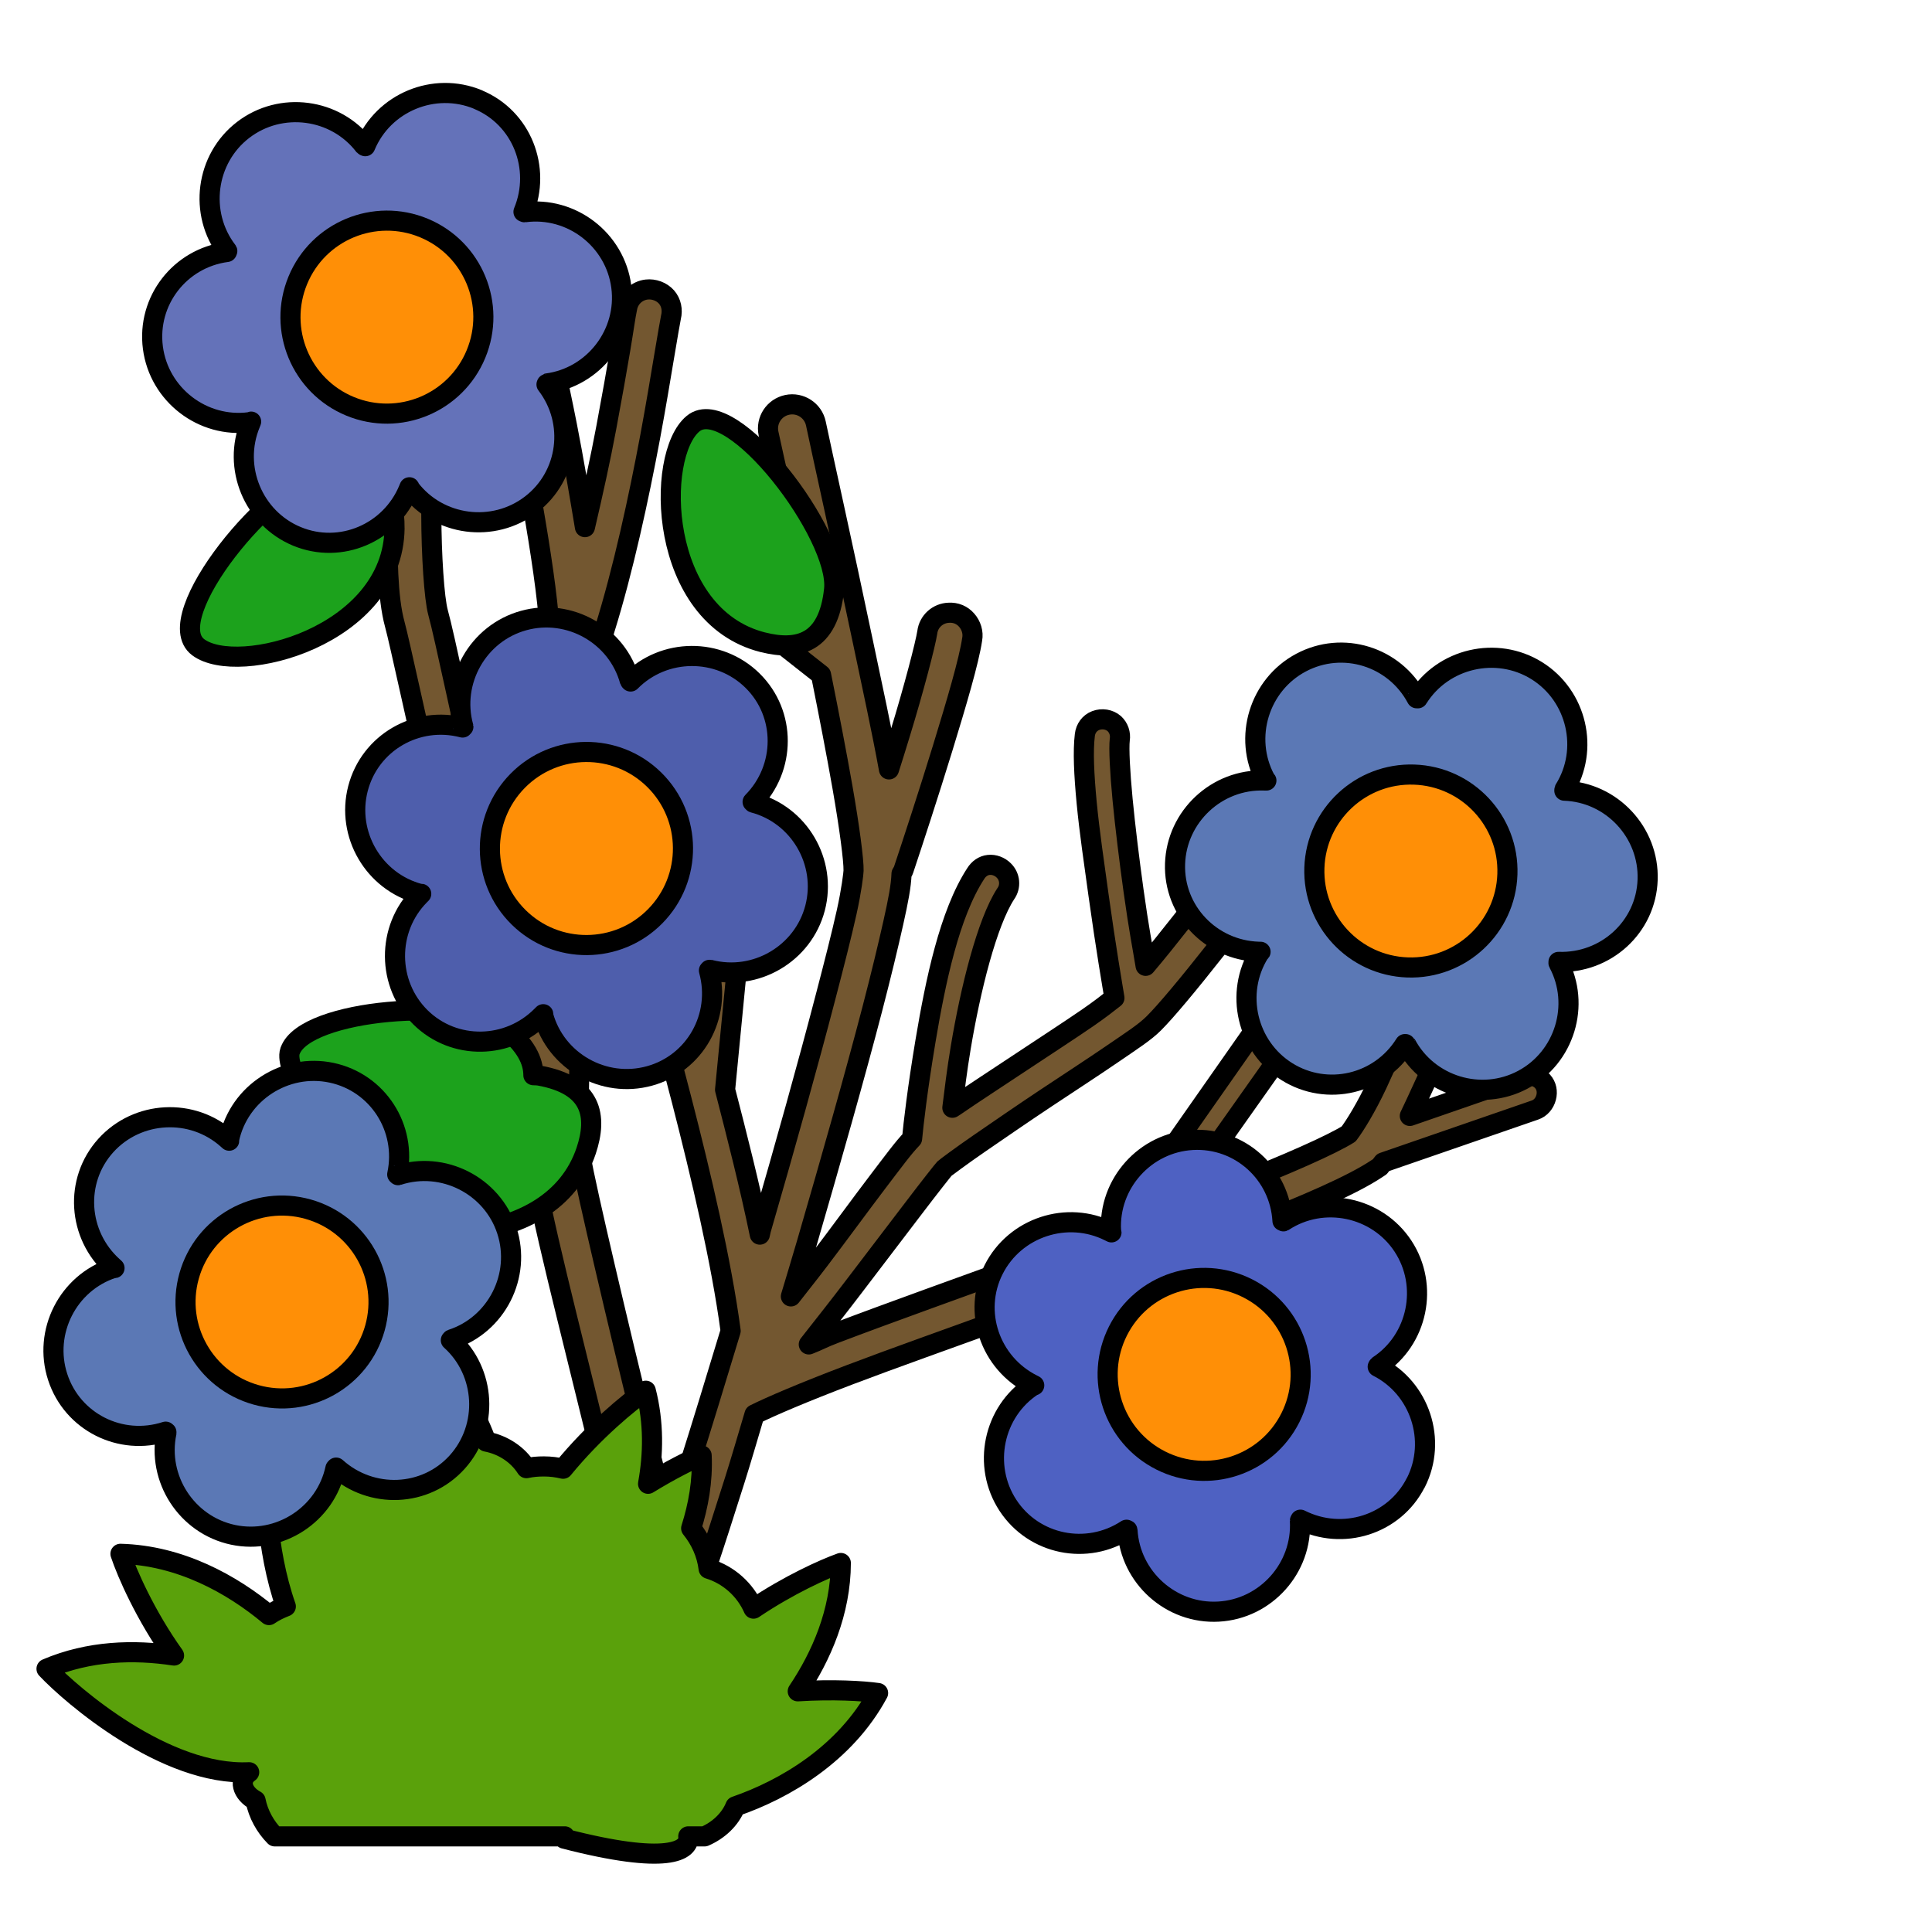 <?xml version="1.0" encoding="UTF-8" standalone="no"?>
<svg xmlns:dc="http://purl.org/dc/elements/1.1/" xmlns:cc="http://creativecommons.org/ns#" xmlns:rdf="http://www.w3.org/1999/02/22-rdf-syntax-ns#" xmlns:svg="http://www.w3.org/2000/svg" xmlns="http://www.w3.org/2000/svg" viewBox="0 0 48 48" height="100%" width="100%" version="1.0" >
<defs />
<path style="fill:#735730;fill-rule:evenodd;stroke:#000000;stroke-width:0.500;stroke-linecap:round;stroke-linejoin:round;" d="m 12.676,5.320 c -0.084,-0.023 -0.172,-0.026 -0.262,-0.009 -0.282,0.053 -0.487,0.298 -0.488,0.584 -0.003,0.136 0.027,0.200 0.043,0.300 0.015,0.099 0.039,0.207 0.066,0.349 0.053,0.282 0.133,0.665 0.223,1.098 0.180,0.866 0.418,1.978 0.648,3.147 0.230,1.169 0.445,2.381 0.592,3.420 0.147,1.039 0.216,1.940 0.170,2.315 -0.136,1.104 -0.273,3.793 -0.373,6.381 -0.031,0.832 -0.057,1.541 -0.078,2.285 -0.414,-1.588 -0.813,-3.243 -1.159,-4.751 -0.586,-2.554 -1.007,-4.615 -1.175,-5.222 -0.096,-0.351 -0.165,-1.429 -0.167,-2.415 -6.15e-4,-0.493 0.009,-0.972 0.008,-1.367 -8.95e-4,-0.394 0.015,-0.663 -0.029,-0.920 -0.022,-0.150 -0.114,-0.290 -0.239,-0.378 -0.125,-0.087 -0.272,-0.115 -0.421,-0.085 -0.146,0.028 -0.272,0.116 -0.354,0.240 -0.082,0.124 -0.115,0.274 -0.084,0.420 5.39e-4,0.004 0.032,0.337 0.033,0.721 0.001,0.384 -0.007,0.864 -0.006,1.366 0.002,1.004 -0.004,2.025 0.185,2.714 0.119,0.433 0.585,2.609 1.174,5.174 0.589,2.564 1.327,5.584 2.058,7.954 0.020,0.139 0.111,0.241 0.216,0.327 0.025,0.138 0.025,0.234 0.065,0.425 0.081,0.393 0.183,0.881 0.314,1.449 0.261,1.135 0.617,2.546 0.955,3.925 0.674,2.758 1.344,5.401 1.344,5.401 l 1.118,0.100 c 0.269,-0.568 0.666,-1.806 1.204,-3.501 0.148,-0.468 0.323,-1.067 0.489,-1.626 0.399,-0.199 1.213,-0.548 2.366,-0.986 1.085,-0.412 2.475,-0.904 3.838,-1.398 0.433,0.159 0.945,0.202 1.539,0.232 0.774,0.039 1.655,0.031 2.539,0.001 0.884,-0.029 1.761,-0.081 2.493,-0.067 0.731,0.013 1.331,0.100 1.545,0.202 0.196,0.119 0.454,0.072 0.591,-0.111 0.137,-0.184 0.106,-0.444 -0.065,-0.597 -0.039,-0.037 -0.085,-0.067 -0.135,-0.088 -0.497,-0.236 -1.139,-0.277 -1.912,-0.291 -0.772,-0.014 -1.671,0.026 -2.552,0.055 -0.823,0.027 -1.623,0.052 -2.315,0.027 1.523,-0.554 3.034,-1.106 4.311,-1.609 1.469,-0.578 2.606,-1.067 3.221,-1.477 l 0.071,-0.047 0.041,-0.052 c 0.013,-0.017 0.028,-0.035 0.041,-0.053 l 3.772,-1.303 c 0.141,-0.047 0.240,-0.169 0.278,-0.312 0.038,-0.144 0.01,-0.291 -0.089,-0.402 -0.123,-0.133 -0.315,-0.178 -0.485,-0.113 l -2.812,0.973 c 0.054,-0.114 0.101,-0.214 0.159,-0.337 0.302,-0.645 0.629,-1.383 0.913,-2.093 0.567,-1.419 1.019,-2.702 1.019,-2.702 0.059,-0.157 0.052,-0.328 -0.029,-0.468 -0.027,-0.046 -0.071,-0.091 -0.112,-0.130 -0.137,-0.128 -0.334,-0.166 -0.515,-0.118 -0.181,0.047 -0.322,0.175 -0.378,0.354 0,0 -0.438,1.266 -0.995,2.662 -0.278,0.697 -0.584,1.426 -0.872,2.040 -0.273,0.582 -0.557,1.040 -0.711,1.241 -0.431,0.270 -1.522,0.752 -2.925,1.305 -0.449,0.177 -0.969,0.375 -1.469,0.565 l 3.312,-4.688 c 0.121,-0.158 0.120,-0.379 -4.32e-4,-0.538 -0.087,-0.115 -0.233,-0.187 -0.378,-0.182 -0.145,0.004 -0.270,0.084 -0.349,0.206 l -4.034,5.759 c -0.672,0.249 -1.354,0.491 -2.043,0.743 -1.753,0.638 -3.489,1.256 -4.886,1.787 -0.306,0.116 -0.372,0.167 -0.639,0.271 0.364,-0.463 0.739,-0.936 1.119,-1.436 0.530,-0.698 1.052,-1.379 1.463,-1.920 0.411,-0.541 0.760,-0.983 0.788,-1.011 0.017,-0.017 0.414,-0.316 0.882,-0.637 0.467,-0.321 1.050,-0.723 1.641,-1.116 0.590,-0.392 1.174,-0.771 1.652,-1.099 0.478,-0.328 0.804,-0.535 1.029,-0.761 0.293,-0.292 0.848,-0.954 1.558,-1.856 0.710,-0.902 1.560,-2.045 2.339,-3.222 0.123,-0.162 0.141,-0.389 0.053,-0.574 -0.087,-0.184 -0.257,-0.300 -0.461,-0.307 -0.204,-0.007 -0.403,0.105 -0.503,0.283 -0.757,1.143 -1.597,2.256 -2.292,3.139 -0.337,0.429 -0.646,0.812 -0.900,1.111 -0.086,-0.529 -0.163,-0.886 -0.301,-1.876 -0.106,-0.766 -0.205,-1.572 -0.271,-2.254 -0.065,-0.682 -0.096,-1.276 -0.070,-1.491 0.023,-0.146 -0.027,-0.295 -0.136,-0.396 -0.124,-0.109 -0.307,-0.136 -0.461,-0.077 -0.154,0.059 -0.252,0.196 -0.271,0.360 -0.049,0.402 -0.021,0.982 0.046,1.686 0.067,0.703 0.187,1.516 0.294,2.289 0.188,1.348 0.347,2.263 0.395,2.557 -0.158,0.125 -0.376,0.295 -0.668,0.496 -0.467,0.321 -1.044,0.694 -1.635,1.087 -0.590,0.392 -1.191,0.782 -1.670,1.111 -0.020,0.014 -0.033,0.021 -0.053,0.034 0.055,-0.443 0.112,-0.921 0.208,-1.497 0.240,-1.439 0.650,-3.103 1.119,-3.821 0.129,-0.179 0.107,-0.426 -0.052,-0.579 -0.095,-0.096 -0.238,-0.151 -0.373,-0.136 -0.135,0.014 -0.248,0.097 -0.320,0.212 -0.655,1.003 -1.002,2.684 -1.250,4.164 -0.199,1.191 -0.299,2.060 -0.333,2.425 -0.212,0.217 -0.463,0.561 -0.864,1.087 -0.415,0.546 -0.923,1.244 -1.451,1.939 -0.239,0.315 -0.459,0.588 -0.696,0.893 0.127,-0.425 0.256,-0.844 0.391,-1.309 0.607,-2.089 1.199,-4.169 1.631,-5.829 0.216,-0.830 0.396,-1.577 0.524,-2.151 0.122,-0.547 0.191,-0.900 0.203,-1.213 0.018,-0.032 0.039,-0.061 0.051,-0.098 0.224,-0.672 0.614,-1.861 0.967,-3.009 0.352,-1.147 0.656,-2.176 0.737,-2.718 0.032,-0.168 -0.024,-0.346 -0.138,-0.475 -0.113,-0.129 -0.271,-0.194 -0.443,-0.183 -0.273,0.009 -0.5,0.214 -0.534,0.484 -0.042,0.282 -0.334,1.408 -0.683,2.544 -0.099,0.325 -0.167,0.541 -0.269,0.864 -0.175,-0.963 -0.415,-2.061 -0.648,-3.172 -0.502,-2.396 -1.034,-4.775 -1.168,-5.421 -0.068,-0.324 -0.387,-0.532 -0.712,-0.464 -0.325,0.068 -0.533,0.385 -0.465,0.709 0.122,0.590 0.592,2.595 1.015,4.548 l -2.276,-1.793 c -0.109,-0.093 -0.254,-0.133 -0.396,-0.108 -0.193,0.030 -0.339,0.172 -0.382,0.363 -0.042,0.190 0.025,0.391 0.187,0.501 l 3.157,2.486 c 0.198,0.983 0.389,1.976 0.533,2.796 0.173,0.987 0.281,1.815 0.275,2.070 -0.001,0.064 -0.050,0.489 -0.173,1.039 -0.122,0.550 -0.308,1.279 -0.523,2.101 -0.428,1.643 -1.001,3.698 -1.605,5.779 -0.011,0.040 -0.016,0.083 -0.028,0.124 -0.251,-1.217 -0.571,-2.470 -0.863,-3.600 l 0.690,-7.118 c 0.019,-0.146 -0.035,-0.296 -0.140,-0.401 -0.104,-0.104 -0.247,-0.152 -0.394,-0.133 -0.232,0.020 -0.415,0.205 -0.434,0.436 l -0.429,4.515 c -0.148,-0.571 -0.266,-1.082 -0.273,-1.151 -0.010,-0.149 -0.075,-0.281 -0.190,-0.377 -0.115,-0.096 -0.270,-0.147 -0.419,-0.133 -0.302,0.036 -0.519,0.307 -0.487,0.609 0.034,0.336 0.155,0.805 0.338,1.499 0.182,0.694 0.414,1.561 0.663,2.526 0.474,1.842 0.984,3.996 1.213,5.721 -0.362,1.193 -0.709,2.336 -1.025,3.332 -0.240,0.759 -0.318,0.973 -0.509,1.529 -0.251,-1.003 -0.437,-1.670 -0.867,-3.425 -0.336,-1.376 -0.671,-2.799 -0.930,-3.925 -0.129,-0.562 -0.236,-1.045 -0.315,-1.424 -0.078,-0.379 -0.129,-0.681 -0.132,-0.723 -0.012,-0.165 -0.001,-0.943 0.020,-1.939 0.021,-0.996 0.059,-2.239 0.108,-3.527 0.099,-2.576 0.227,-5.324 0.346,-6.281 0.027,-0.218 0.025,-0.477 0.017,-0.745 0.082,-0.076 0.131,-0.180 0.155,-0.294 0.461,-1.477 0.851,-3.281 1.134,-4.796 0.141,-0.757 0.256,-1.456 0.344,-1.980 0.088,-0.523 0.156,-0.920 0.172,-0.990 0.043,-0.177 0.008,-0.363 -0.112,-0.500 -0.121,-0.136 -0.312,-0.206 -0.494,-0.185 -0.246,0.029 -0.442,0.217 -0.483,0.460 -0.042,0.187 -0.085,0.518 -0.173,1.039 -0.088,0.521 -0.205,1.182 -0.345,1.930 -0.145,0.778 -0.334,1.629 -0.531,2.474 C 14.395,12.271 14.250,11.412 14.085,10.570 13.852,9.390 13.592,8.260 13.412,7.396 13.322,6.965 13.263,6.591 13.212,6.323 13.186,6.189 13.157,6.074 13.145,5.998 c -0.012,-0.076 -0.021,-0.146 -0.022,-0.074 0.008,-0.182 -0.074,-0.358 -0.213,-0.477 -0.069,-0.059 -0.148,-0.102 -0.232,-0.125 z" />
<path d="m 8.157,33.032 c -0.214,0.596 -0.629,2.233 -0.506,3.777 -0.310,-0.238 -0.651,-0.449 -1.027,-0.617 -0.047,0.623 -0.030,2.276 0.477,3.719 -0.147,0.057 -0.291,0.126 -0.419,0.215 -0.920,-0.766 -2.206,-1.483 -3.689,-1.522 0.158,0.476 0.623,1.537 1.331,2.527 -0.993,-0.151 -2.110,-0.122 -3.168,0.330 0.624,0.662 2.953,2.671 5.035,2.570 -0.273,0.189 -0.180,0.518 0.159,0.703 0.068,0.340 0.241,0.650 0.477,0.890 l 7.205,0 c -0.002,0.020 -0.012,0.036 -0.014,0.057 2.564,0.663 3.127,0.310 3.082,-0.057 l 0.405,0 c 0.348,-0.152 0.631,-0.416 0.766,-0.746 1.219,-0.419 2.730,-1.299 3.545,-2.815 -0.376,-0.054 -1.131,-0.097 -1.996,-0.043 0.584,-0.871 1.067,-1.971 1.070,-3.188 -0.418,0.149 -1.298,0.546 -2.170,1.134 -0.207,-0.470 -0.613,-0.838 -1.114,-0.991 -0.046,-0.381 -0.205,-0.722 -0.434,-1.005 0.179,-0.566 0.289,-1.172 0.260,-1.809 -0.281,0.114 -0.779,0.364 -1.331,0.703 0.133,-0.734 0.147,-1.521 -0.057,-2.312 -0.412,0.279 -1.294,1.008 -2.054,1.938 -0.154,-0.037 -0.310,-0.057 -0.477,-0.057 -0.149,0 -0.293,0.011 -0.434,0.043 -0.212,-0.332 -0.570,-0.579 -0.998,-0.660 -0.328,-0.876 -0.855,-1.756 -1.678,-2.427 -0.145,0.405 -0.390,1.287 -0.491,2.298 -0.319,-0.945 -0.860,-1.931 -1.750,-2.657 z" style="fill:#5aa10b;fill-rule:evenodd;stroke:#000000;stroke-width:0.5;stroke-linecap:round;stroke-linejoin:round;" />
<path style="fill:#1ca21c;fill-rule:evenodd;stroke:#000000;stroke-width:0.5;stroke-linecap:round;stroke-linejoin:round;" d="m 9.802,13.125 c -0.032,2.688 -3.895,3.696 -4.879,2.954 -0.983,-0.741 1.851,-4.194 3.191,-4.367 1.340,-0.173 1.698,0.517 1.687,1.413 z" />
<path style="fill:#6472b9;fill-rule:evenodd;stroke:#000000;stroke-width:0.5;stroke-linecap:round;stroke-linejoin:round;" d="m 11.875,2.472 c -1.087,-0.450 -2.349,0.072 -2.800,1.160 -0.004,-0.005 -0.020,-0.004 -0.025,-0.010 C 8.334,2.687 6.976,2.510 6.042,3.227 c -0.934,0.716 -1.111,2.074 -0.395,3.008 0.001,0.002 -0.012,0.022 -0.010,0.025 -1.167,0.153 -1.991,1.214 -1.838,2.381 0.153,1.167 1.237,2.002 2.405,1.848 0.013,-0.001 0.022,-0.012 0.035,-0.014 -0.007,0.016 -0.013,0.033 -0.020,0.050 -0.450,1.087 0.071,2.350 1.158,2.801 1.087,0.450 2.324,-0.082 2.775,-1.170 0.007,-0.016 0.014,-0.033 0.020,-0.050 0.008,0.010 0.006,0.024 0.014,0.035 0.716,0.934 2.073,1.111 3.007,0.394 0.934,-0.716 1.101,-2.049 0.385,-2.983 0.004,-3.189e-4 0.006,-0.024 0.010,-0.025 1.167,-0.153 2.002,-1.239 1.848,-2.406 -0.153,-1.167 -1.237,-2.002 -2.405,-1.848 -0.007,8.57e-4 -0.017,-0.011 -0.025,-0.010 0.450,-1.087 -0.046,-2.340 -1.133,-2.790 z" />
<ellipse ry="2.400" rx="2.398" cy="3.608" cx="11.908" style="fill:#ff8f06;fill-rule:evenodd;stroke:#000000;stroke-width:0.500;stroke-linecap:round;stroke-linejoin:round;" transform="matrix(0.923,0.382,-0.382,0.923,0,0)" />
<path style="fill:#1ca21c;fill-rule:evenodd;stroke:#000000;stroke-width:0.5;stroke-linecap:round;stroke-linejoin:round;" d="m 7.208,26.106 c -0.024,0.069 -0.023,0.136 -0.014,0.212 0.085,0.710 1.258,1.701 2.621,2.046 -0.661,0.580 -1.062,1.182 -0.789,1.571 0.707,1.004 4.684,1.209 5.538,-1.348 0.284,-0.852 0.155,-1.627 -1.171,-1.865 -0.041,-0.007 -0.095,-0.007 -0.141,-0.009 4.85e-4,-0.358 -0.194,-0.756 -0.708,-1.164 -0.989,-0.786 -4.963,-0.487 -5.335,0.557 z" />
<path d="m 18.698,16.911 c -0.838,-0.826 -2.204,-0.816 -3.031,0.021 -0.002,-0.007 -0.017,-0.012 -0.019,-0.019 -0.312,-1.135 -1.503,-1.809 -2.638,-1.496 -1.135,0.312 -1.810,1.504 -1.498,2.639 6.35e-4,0.003 -0.019,0.016 -0.019,0.019 -1.139,-0.296 -2.302,0.375 -2.599,1.515 -0.297,1.139 0.394,2.320 1.533,2.617 0.012,0.003 0.025,-0.003 0.038,-2.67e-4 -0.012,0.012 -0.025,0.025 -0.038,0.038 -0.826,0.838 -0.817,2.204 0.020,3.031 0.838,0.826 2.185,0.797 3.012,-0.040 0.012,-0.013 0.025,-0.025 0.038,-0.038 0.003,0.013 -0.003,0.025 2.67e-4,0.038 0.312,1.135 1.503,1.809 2.638,1.496 1.135,-0.312 1.791,-1.485 1.478,-2.620 0.004,0.001 0.014,-0.020 0.019,-0.019 1.139,0.296 2.321,-0.395 2.618,-1.534 0.297,-1.139 -0.394,-2.320 -1.533,-2.617 -0.007,-0.002 -0.012,-0.017 -0.019,-0.019 0.826,-0.838 0.837,-2.185 -0.001,-3.012 z" style="fill:#4e5eac;fill-rule:evenodd;stroke:#000000;stroke-width:0.5;stroke-linecap:round;stroke-linejoin:round;" />
<ellipse transform="matrix(0.712,0.702,-0.702,0.712,0,0)" style="fill:#ff8f06;fill-rule:evenodd;stroke:#000000;stroke-width:0.500;stroke-linecap:round;stroke-linejoin:round;" cx="25.179" cy="4.783" rx="2.398" ry="2.400" />
<path d="m 18.956,15.958 c -2.606,-0.658 -2.686,-4.649 -1.736,-5.433 0.950,-0.783 3.647,2.777 3.503,4.121 -0.143,1.344 -0.899,1.531 -1.767,1.311 z" style="fill:#1ca21c;fill-rule:evenodd;stroke:#000000;stroke-width:0.5;stroke-linecap:round;stroke-linejoin:round;" />
<path d="m 40.935,21.858 c 0.040,-1.176 -0.892,-2.174 -2.069,-2.214 0.003,-0.006 -0.002,-0.021 9.27e-4,-0.027 0.623,-0.998 0.312,-2.331 -0.686,-2.954 -0.999,-0.622 -2.333,-0.312 -2.956,0.686 -0.001,0.002 -0.025,-0.003 -0.027,-9.21e-4 -0.553,-1.038 -1.836,-1.438 -2.875,-0.885 -1.039,0.553 -1.440,1.862 -0.886,2.901 0.006,0.011 0.019,0.016 0.026,0.028 -0.017,-0.001 -0.036,-0.001 -0.054,-0.001 -1.176,-0.040 -2.175,0.892 -2.215,2.068 -0.040,1.176 0.893,2.147 2.070,2.187 0.018,5.98e-4 0.036,0.001 0.054,0.001 -0.007,0.011 -0.020,0.014 -0.028,0.026 -0.623,0.998 -0.312,2.331 0.686,2.954 0.999,0.622 2.305,0.311 2.929,-0.687 0.001,0.003 0.025,-0.003 0.027,9.27e-4 0.553,1.038 1.863,1.439 2.902,0.885 1.039,-0.553 1.440,-1.862 0.886,-2.901 -0.003,-0.006 0.004,-0.020 9.27e-4,-0.027 1.176,0.040 2.174,-0.865 2.214,-2.041 z" style="fill:#5b78b5;fill-rule:evenodd;stroke:#000000;stroke-width:0.5;stroke-linecap:round;stroke-linejoin:round;" />
<ellipse transform="matrix(-0.034,0.999,-0.999,-0.034,0,0)" style="fill:#ff8f06;fill-rule:evenodd;stroke:#000000;stroke-width:0.500;stroke-linecap:round;stroke-linejoin:round;" cx="20.444" cy="-35.784" rx="2.398" ry="2.400" />
<path style="fill:#4e61c2;fill-rule:evenodd;stroke:#000000;stroke-width:0.5;stroke-linecap:round;stroke-linejoin:round;" d="m 35.177,36.835 c 0.530,-1.050 0.102,-2.348 -0.948,-2.879 0.006,-0.004 0.006,-0.020 0.012,-0.024 0.984,-0.644 1.262,-1.985 0.617,-2.970 -0.645,-0.984 -1.986,-1.263 -2.971,-0.618 -0.002,0.001 -0.021,-0.013 -0.024,-0.012 -0.066,-1.175 -1.062,-2.076 -2.238,-2.010 -1.175,0.065 -2.089,1.085 -2.022,2.260 6.03e-4,0.013 0.011,0.023 0.011,0.036 -0.015,-0.008 -0.032,-0.016 -0.048,-0.024 -1.051,-0.530 -2.349,-0.103 -2.879,0.947 -0.530,1.050 -0.090,2.324 0.960,2.854 0.016,0.008 0.031,0.016 0.048,0.024 -0.011,0.007 -0.024,0.004 -0.036,0.011 -0.984,0.644 -1.262,1.985 -0.617,2.970 0.645,0.984 1.962,1.250 2.946,0.606 -5.3e-5,0.004 0.024,0.007 0.024,0.012 0.066,1.175 1.086,2.088 2.262,2.022 1.175,-0.065 2.089,-1.085 2.022,-2.260 -3.14e-4,-0.007 0.012,-0.016 0.012,-0.024 1.051,0.530 2.337,0.127 2.867,-0.922 z" />
<ellipse ry="2.400" rx="2.398" cy="-42.129" cx="17.027" style="fill:#ff8f06;fill-rule:evenodd;stroke:#000000;stroke-width:0.500;stroke-linecap:round;stroke-linejoin:round;" transform="matrix(-0.450,0.892,-0.892,-0.450,0,0)" />
<path style="fill:#5b78b5;fill-rule:evenodd;stroke:#000000;stroke-width:0.5;stroke-linecap:round;stroke-linejoin:round;" d="m 11.360,36.324 c 0.787,-0.874 0.715,-2.239 -0.159,-3.027 0.007,-0.002 0.011,-0.018 0.018,-0.020 1.119,-0.363 1.739,-1.584 1.374,-2.704 -0.364,-1.119 -1.585,-1.739 -2.704,-1.376 -0.002,7.99e-4 -0.017,-0.018 -0.020,-0.018 0.244,-1.151 -0.480,-2.282 -1.632,-2.527 -1.151,-0.244 -2.300,0.5 -2.544,1.650 -0.002,0.012 0.004,0.025 0.001,0.038 -0.013,-0.012 -0.026,-0.024 -0.040,-0.036 -0.875,-0.787 -2.239,-0.716 -3.027,0.158 -0.787,0.874 -0.697,2.219 0.178,3.007 0.013,0.012 0.026,0.024 0.040,0.036 -0.012,0.003 -0.025,-0.002 -0.038,0.002 -1.119,0.363 -1.739,1.584 -1.374,2.704 0.364,1.119 1.565,1.721 2.684,1.358 -0.001,0.004 0.021,0.013 0.020,0.018 -0.244,1.151 0.500,2.300 1.652,2.545 1.151,0.244 2.300,-0.5 2.544,-1.650 0.001,-0.007 0.016,-0.013 0.018,-0.020 0.875,0.787 2.221,0.736 3.009,-0.138 z" />
<ellipse ry="2.400" rx="2.398" cy="-15.476" cx="29.298" style="fill:#ff8f06;fill-rule:evenodd;stroke:#000000;stroke-width:0.500;stroke-linecap:round;stroke-linejoin:round;" transform="matrix(-0.269,0.962,-0.962,-0.269,0,0)" />
</svg>
